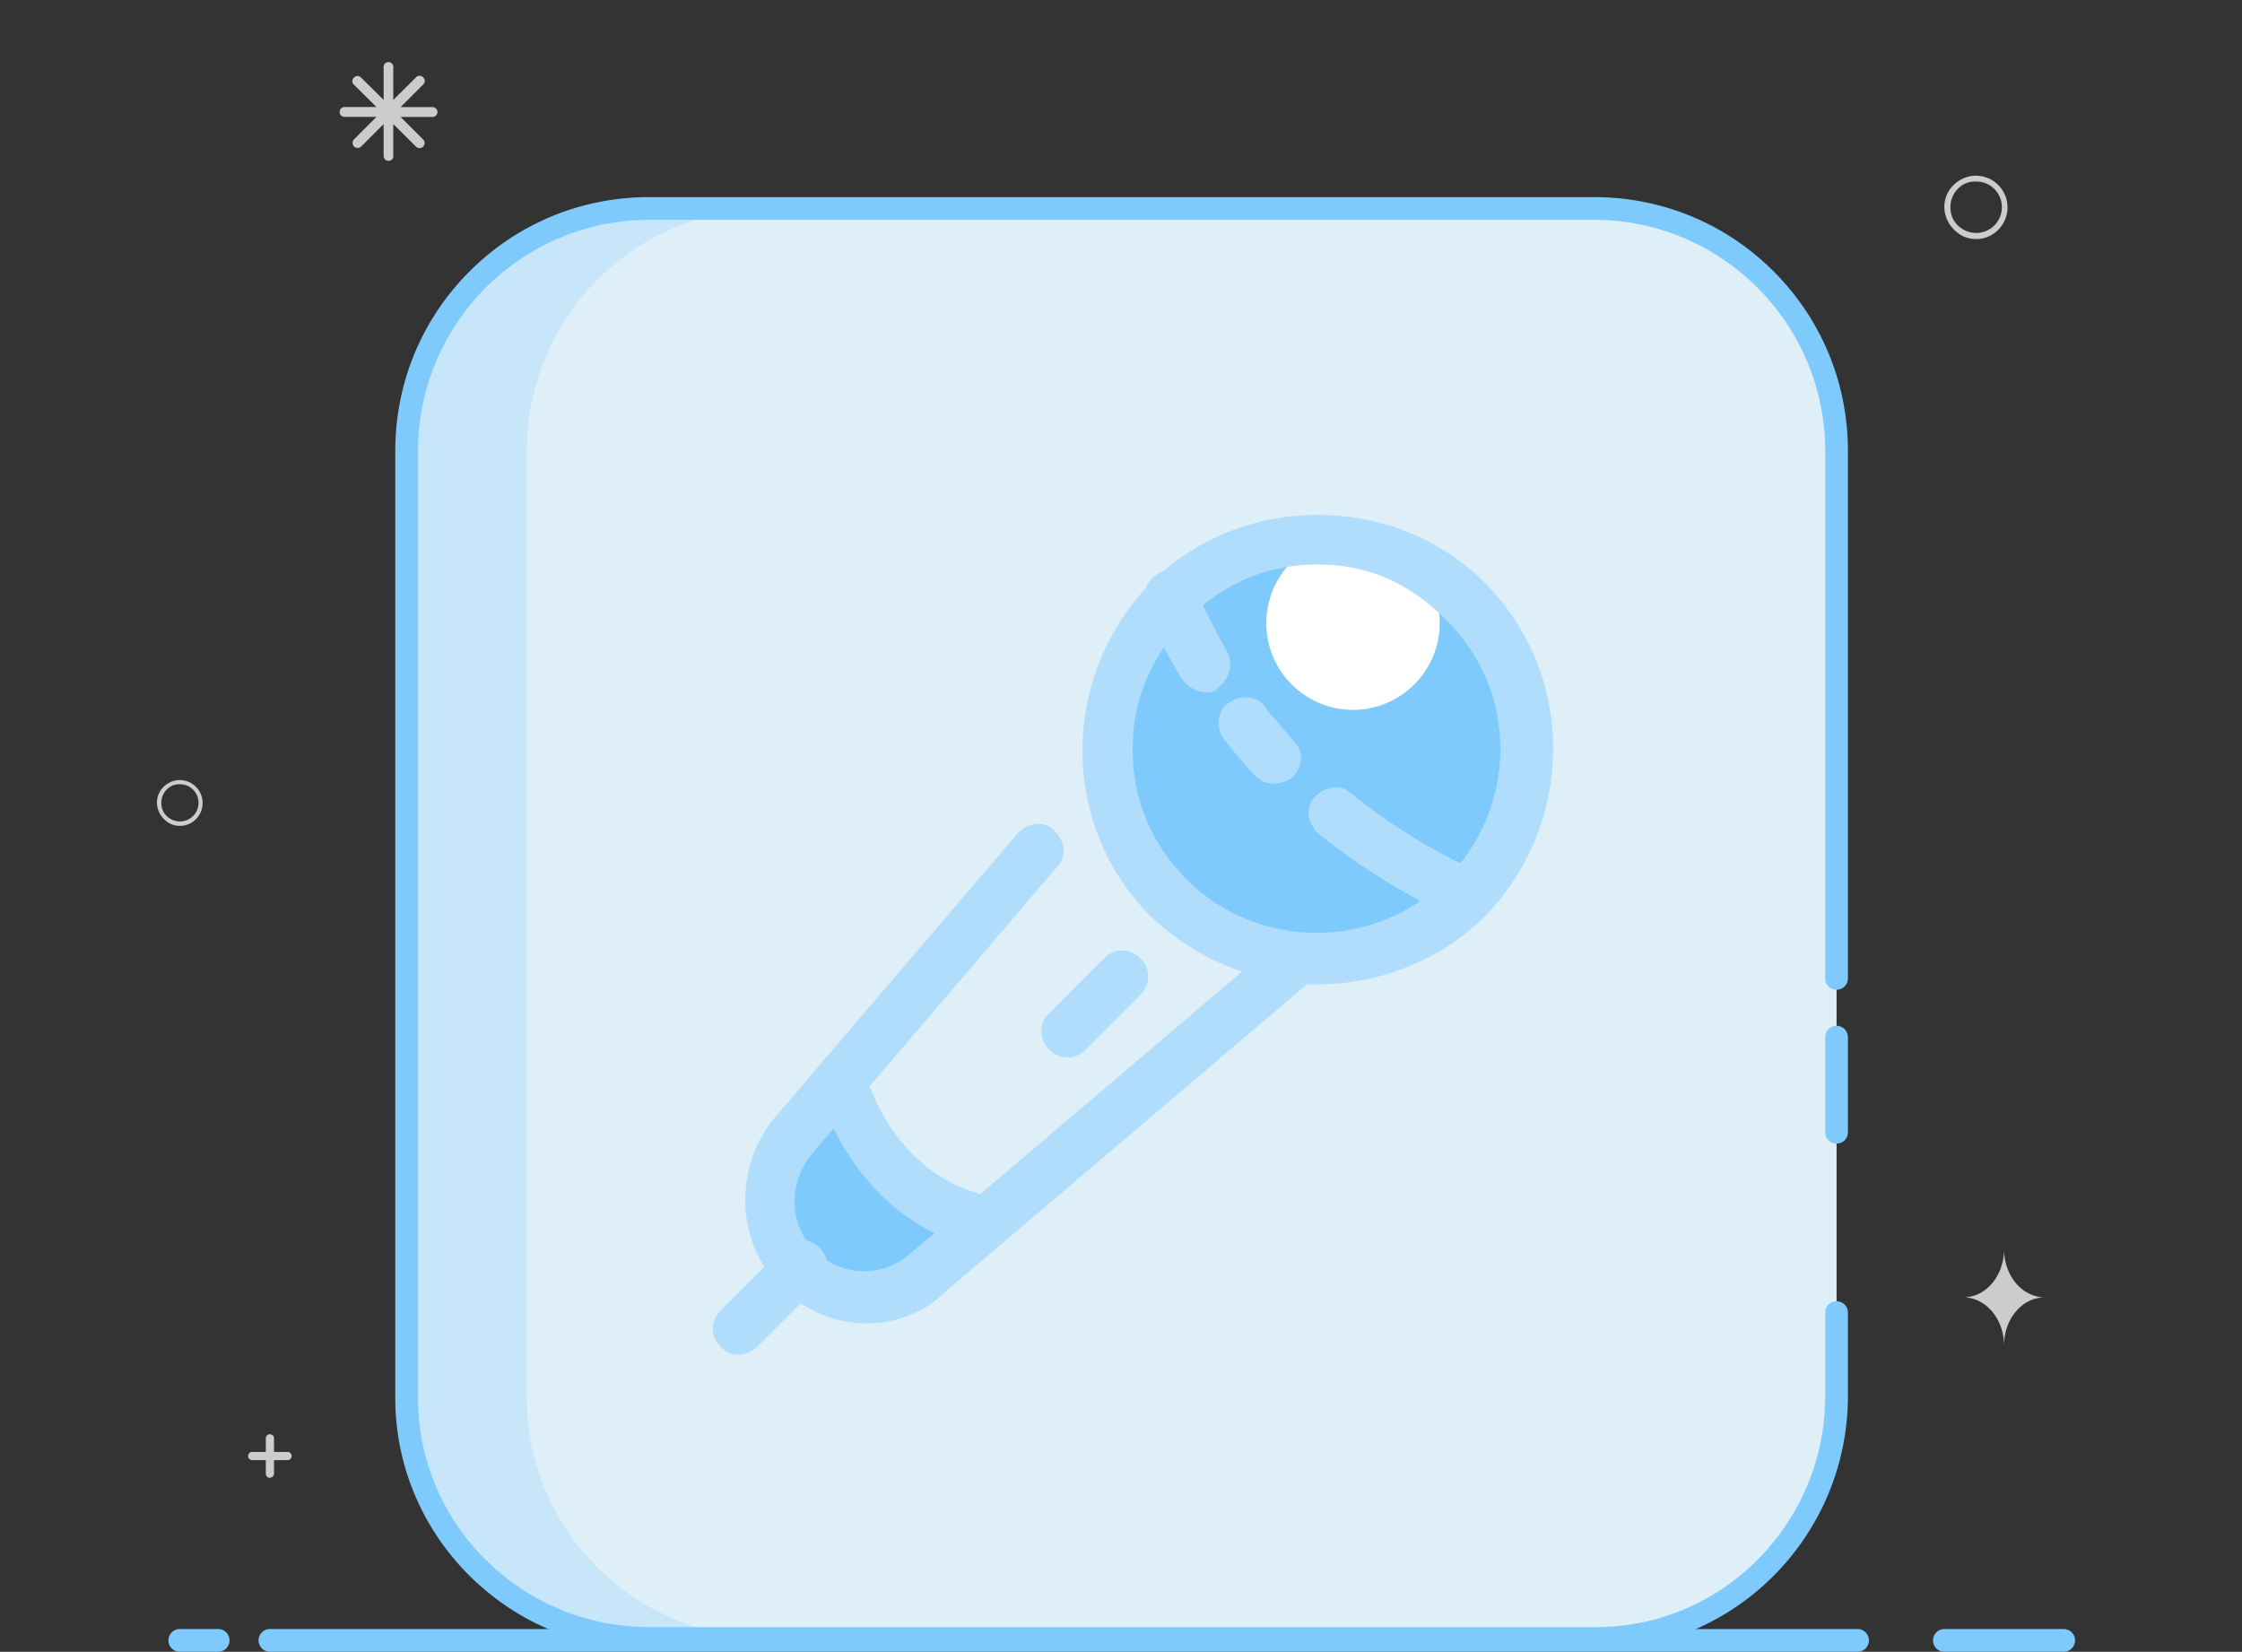 <?xml version="1.0" standalone="no"?><!DOCTYPE svg PUBLIC "-//W3C//DTD SVG 1.1//EN" "http://www.w3.org/Graphics/SVG/1.1/DTD/svg11.dtd"><svg t="1548311461962" class="icon" style="" viewBox="0 0 1390 1024" version="1.1" xmlns="http://www.w3.org/2000/svg" p-id="3142" xmlns:xlink="http://www.w3.org/1999/xlink" width="271.484" height="200"><rect x="0" y="0" width="1390" height="1024" fill="#333333" stroke="none"/><defs><style type="text/css"></style></defs><path d="M1279.461 1023.999h-73.996a7.04 7.04 0 1 1 0-14.081h73.996a7.04 7.04 0 1 1 0 14.081zM1151.651 1023.999H167.345a7.04 7.04 0 1 1 0-14.081h984.305a7.04 7.04 0 1 1 0 14.081zM135.263 1023.999H111.46a7.04 7.04 0 1 1 0-14.081h23.803a7.04 7.04 0 1 1 0 14.081z" fill="#7ECAFC" p-id="3143"></path><path d="M125.553 496.543c-0.699-7.821-7.607-13.594-15.427-12.895a14.627 14.627 0 0 0-9.559 5.066 13.661 13.661 0 0 0-3.179 10.316 14.608 14.608 0 0 0 5.14 9.559 13.088 13.088 0 0 0 9.004 3.382h1.126c7.82-0.699 13.594-7.607 12.895-15.428z m-8.662 11.407a11.53 11.53 0 0 1-12.757-1.398 10.561 10.561 0 0 1-4.052-7.802 11.54 11.54 0 0 1 2.593-8.488 10.578 10.578 0 0 1 7.821-4.054h1.033a11.448 11.448 0 0 1 11.509 10.475 11.53 11.53 0 0 1-6.147 11.266zM1244.548 126.831c-0.969-10.821-10.528-18.81-21.347-17.841a20.222 20.222 0 0 0-13.224 7.008 18.902 18.902 0 0 0-4.401 14.274 20.211 20.211 0 0 0 7.114 13.225 18.108 18.108 0 0 0 12.457 4.679h1.559c10.818-0.965 18.807-10.523 17.842-21.346z m-11.988 15.783a15.956 15.956 0 0 1-17.652-1.935 14.608 14.608 0 0 1-5.608-10.795 15.966 15.966 0 0 1 3.588-11.746 14.639 14.639 0 0 1 10.822-5.608h1.431c8.28-0.075 15.222 6.242 15.922 14.494a15.943 15.943 0 0 1-8.502 15.589zM240.901 99.714a3.055 3.055 0 0 1-3.055-3.055V76.904L223.895 90.857a3.132 3.132 0 0 1-4.429-4.427l13.955-13.953H213.631a3.069 3.069 0 1 1 0-6.139h19.791l-13.955-13.786a2.916 2.916 0 0 1 0-4.427 2.915 2.915 0 0 1 2.216-1.016c0.851 0 1.657 0.369 2.213 1.016l13.951 13.819V42.186a3.051 3.051 0 0 1 4.693-3.164 3.043 3.043 0 0 1 1.278 3.164v19.757l14.089-13.954a2.918 2.918 0 0 1 4.429 0 2.918 2.918 0 0 1 0 4.427L248.379 66.373h19.756a3.067 3.067 0 1 1 0 6.136H248.379l13.955 13.956c0.791 0.787 1.098 1.941 0.81 3.022a3.138 3.138 0 0 1-2.213 2.216 3.135 3.135 0 0 1-3.025-0.813l-14.089-13.985v19.756c0.337 1.711-1.372 3.054-3.051 3.054h0.137zM178.33 900.125h-8.444V891.68c0-1.405-1.136-2.541-2.541-2.541s-2.541 1.136-2.541 2.541v8.445h-8.444a2.54 2.54 0 1 0 0 5.082h8.444v8.444a2.53 2.53 0 0 0 2.528 2.526l0.026-0.109a2.521 2.521 0 0 0 2.527-2.528v-8.331h8.444a2.542 2.542 0 0 0 0-5.083zM1242.465 774.385c0 16.738-11.335 29.904-25.352 29.904 14.058 0 25.352 13.391 25.352 29.905 0-16.741 11.336-29.905 25.348-29.905-14.058 0-25.348-13.386-25.348-29.904z m0 0" fill="#CCCCCC" p-id="3144"></path><path d="M988.199 129.231H402.55C319.269 129.231 252.104 196.396 252.104 279.676v586.994c0 81.935 67.164 149.094 150.446 149.094h586.992c81.936 0 149.096-67.159 149.096-150.443V279.676c-0.001-83.28-67.16-150.444-150.439-150.444z" fill="#DFEFF7" p-id="3145"></path><path d="M326.618 866.669v-586.994c0-83.28 67.164-150.444 150.446-150.444h-74.514C319.269 129.231 252.104 196.396 252.104 279.676v586.994c0 81.935 67.164 149.094 150.446 149.094h74.514c-83.281 0-150.446-67.159-150.446-149.094z" fill="#C7E6F9" p-id="3146"></path><path d="M989.542 1022.804H402.55c-86.838 0-157.486-70.04-157.486-156.135v-586.994c0-42.159 16.356-81.733 46.054-111.431s69.273-46.054 111.431-46.054h585.649c42.157 0 81.732 16.356 111.429 46.054 29.696 29.699 46.051 69.272 46.051 111.431v326.868a7.04 7.04 0 1 1-14.081 0V279.676c0-79.073-64.329-143.404-143.399-143.404H402.55c-79.074 0-143.404 64.33-143.404 143.404v586.994c0 78.327 64.33 142.054 143.404 142.054h586.992c78.329 0 142.055-64.33 142.055-143.403v-51.587a7.04 7.04 0 1 1 14.081 0v51.587c-0.001 86.837-70.043 157.483-156.136 157.483z" fill="#7ECAFC" p-id="3147"></path><path d="M1138.637 709.004a7.04 7.04 0 0 1-7.04-7.04v-58.99a7.04 7.04 0 1 1 14.081 0v58.99a7.04 7.04 0 0 1-7.04 7.04zM525.967 666.851l-45.271 66.291s-6.47 35.573 9.702 51.744c17.784 17.786 80.845 9.7 80.845 9.7l27.488-35.572c-0.002 1.617-77.611-61.445-72.764-92.163zM909.178 366.103c-51.744-51.742-135.821-51.742-189.181 0-51.741 51.742-51.741 135.821 0 189.183 51.741 53.354 135.82 51.74 189.181 0 51.741-53.362 51.741-137.44 0-189.183z" fill="#7ECAFC" p-id="3148"></path><path d="M800.843 424.31a53.677 53.677 0 0 1 0-75.993c21.02-21.022 54.974-21.022 75.996 0 21.02 21.019 21.02 54.974 0 75.991-10.072 10.094-23.74 15.763-37.999 15.763s-27.929-5.668-37.997-15.762z" fill="#FFFFFF" p-id="3149"></path><path d="M537.284 820.455c-19.402 0-38.805-8.082-53.355-22.636-27.489-27.489-29.106-72.76-4.853-103.483l151.995-177.859c6.462-6.47 16.164-8.085 22.636-1.618 6.464 6.47 8.082 16.171 1.618 22.637l-151.995 177.864c-14.554 17.781-14.554 43.654 1.621 59.825 16.171 16.166 42.036 17.784 59.825 1.617L791.144 584.386c6.468-6.467 17.785-4.847 22.638 1.618 6.465 6.469 4.847 17.786-1.617 22.636l-226.372 192.414c-12.938 12.937-30.721 19.401-48.508 19.401z m0 0" fill="#B1DDFC" p-id="3150"></path><path d="M817.01 610.258c-37.187 0-74.378-14.553-103.481-42.038-56.593-56.596-56.593-148.757 0-206.964 27.491-27.489 64.682-42.043 103.481-42.043 38.807 0 75.998 14.554 103.485 42.043 56.591 56.589 56.591 148.752 0 206.964-27.487 27.486-66.295 42.038-103.485 42.038z m0-260.326c-30.718 0-58.206 11.322-80.845 33.958-22.637 22.637-33.955 50.124-33.955 80.846 0 30.722 11.317 58.205 33.955 80.849 43.656 43.654 116.418 43.654 160.075 0 21.02-21.024 33.956-50.125 33.956-80.849 0-30.721-11.317-58.209-33.956-80.846-22.635-22.635-48.507-33.958-79.23-33.958z m0 0" fill="#B1DDFC" p-id="3151"></path><path d="M909.178 571.451c-1.618 0-4.852 0-6.47-1.612-30.721-14.554-59.826-32.343-85.698-53.362-6.464-6.47-8.082-16.171-1.612-22.637 6.465-6.47 16.166-8.087 22.636-1.617 24.253 19.4 50.125 35.572 79.227 48.507 8.086 3.234 11.317 12.936 8.086 21.02-3.234 6.469-9.703 9.7-16.168 9.7z m-119.65-85.697c-4.853 0-8.088-1.614-11.317-4.847-6.473-6.47-12.937-14.555-19.407-22.638-4.847-6.469-4.847-17.786 3.234-22.635 6.468-4.853 17.785-4.853 22.638 3.23 4.853 6.47 11.317 12.936 17.786 21.024 6.467 6.464 4.848 16.167-1.618 22.637-3.234 1.614-6.47 3.229-11.316 3.229z m-42.044-56.592c-4.851 0-11.317-3.234-14.553-8.083-16.167-25.87-22.637-43.658-22.637-45.276-3.235-8.083 1.617-17.783 9.703-21.02 8.087-3.234 17.786 1.619 21.023 9.702 0 0 6.464 16.171 19.402 38.807 4.852 8.083 1.616 17.788-4.853 22.637-1.612 3.234-4.85 3.234-8.085 3.234z m-85.696 226.372c-4.852 0-8.082-1.618-11.317-4.852-6.464-6.469-6.464-16.171 0-22.637l33.953-33.956c6.47-6.469 16.171-6.469 22.636 0 6.47 6.467 6.47 16.168 0 22.638L673.107 650.683c-3.236 3.234-6.465 4.852-11.319 4.852z m-53.362 118.033h-3.23c-75.994-17.79-97.016-95.397-98.63-98.634-1.618-8.083 3.23-17.788 11.315-19.4 8.085-1.618 17.785 3.231 19.402 11.316 0 3.233 17.788 61.443 74.381 74.378 8.082 1.613 14.553 11.319 11.314 19.402 0.001 8.082-8.079 12.937-14.551 12.937z m0 0M458.058 839.863c-4.852 0-8.086-1.618-11.317-4.855-6.47-6.469-6.47-16.169 0-22.636l38.803-38.805c6.47-6.472 16.171-6.472 22.638 0 6.468 6.464 6.468 16.171 0 22.636l-38.805 38.805c-3.233 3.238-8.087 4.855-11.319 4.855z m0 0" fill="#B1DDFC" p-id="3152"></path></svg>